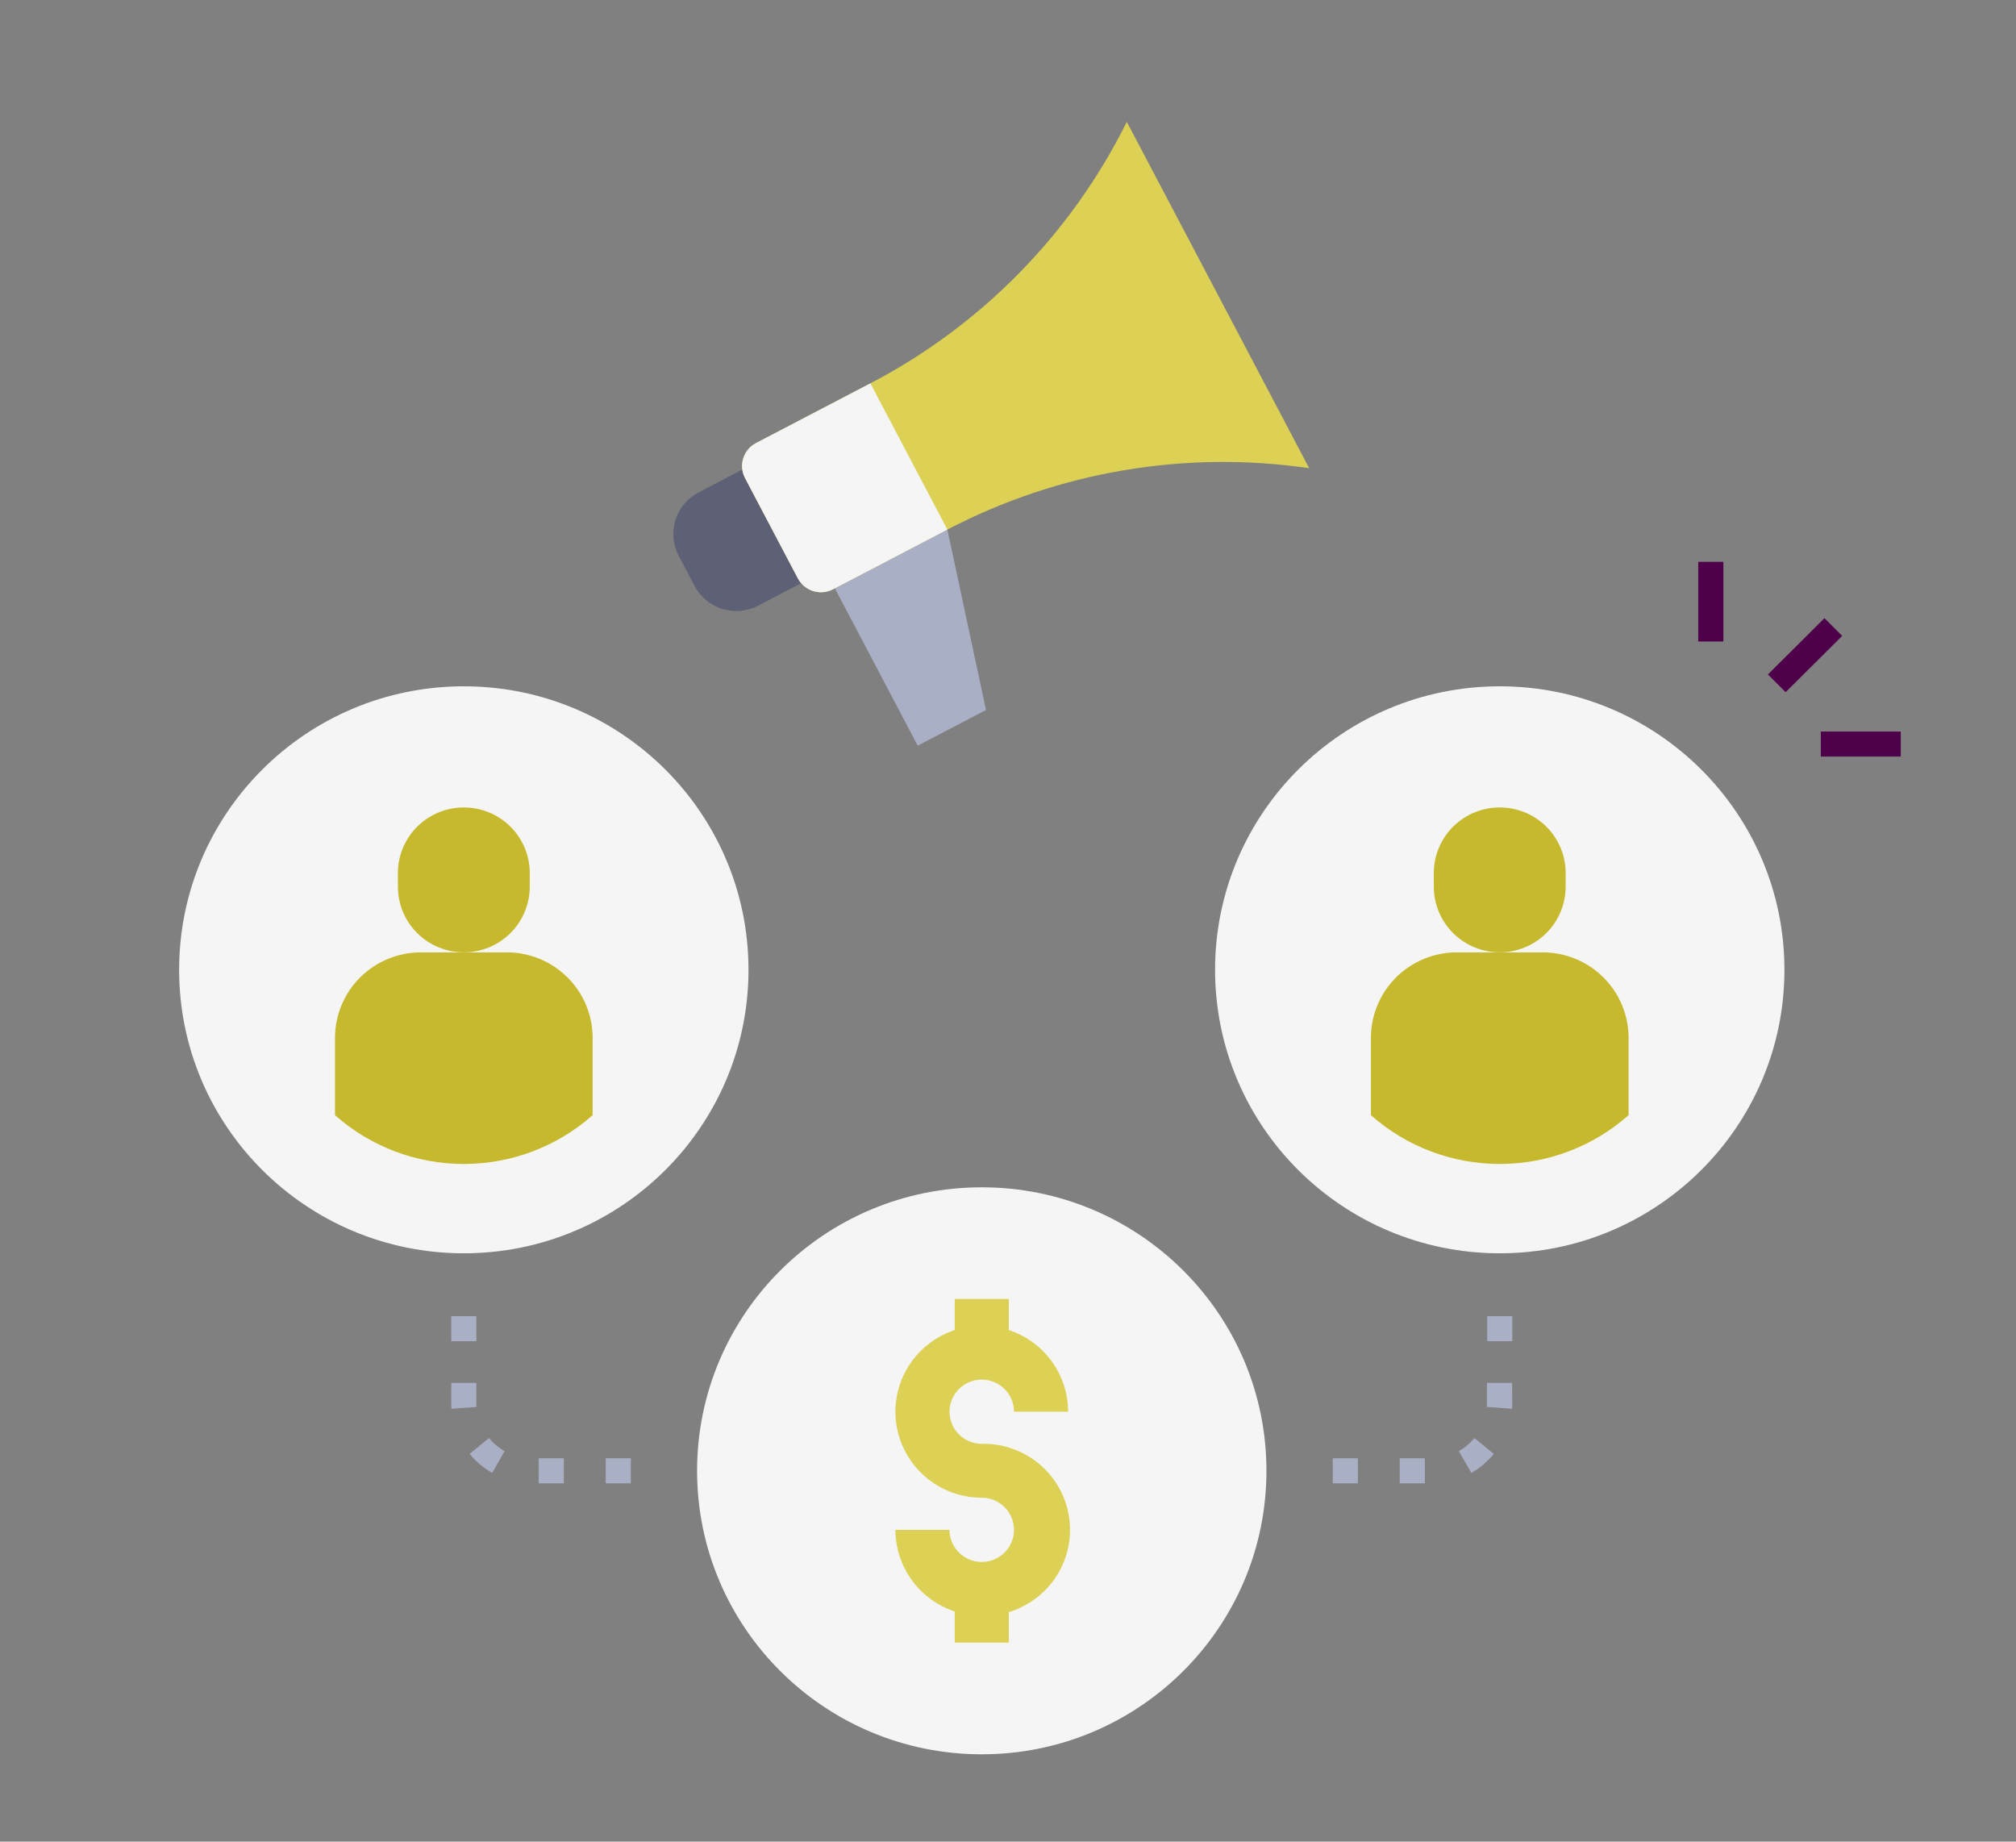 <svg width="358" height="327" viewBox="0 0 358 327" fill="none" xmlns="http://www.w3.org/2000/svg">
<rect x="0" y="0" width="358" height="327" fill="#808080" stroke="none"/>
<path d="M168.234 94.024L175.095 126.067L162.968 132.4L148.252 104.459L168.234 94.024Z" fill="#A9AFC4"/>
<path d="M144.139 102.578L134.632 107.542C133.661 108.051 132.6 108.365 131.507 108.465C130.415 108.565 129.313 108.45 128.266 108.126C127.218 107.802 126.245 107.276 125.402 106.577C124.558 105.879 123.862 105.021 123.351 104.054L120.513 98.665C119.49 96.714 119.285 94.438 119.943 92.336C120.602 90.234 122.07 88.478 124.026 87.452L133.533 82.487L144.139 102.578ZM126.118 91.375C125.208 91.853 124.525 92.67 124.218 93.648C123.912 94.625 124.007 95.684 124.483 96.592L127.321 101.981C127.799 102.889 128.62 103.57 129.602 103.875C130.585 104.181 131.649 104.085 132.56 103.609L138.117 100.707L131.674 88.474L126.118 91.375Z" fill="#5E6175"/>
<path d="M141.128 101.642L133.596 105.576C132.161 106.325 130.485 106.476 128.938 105.996C127.391 105.515 126.099 104.442 125.346 103.013L122.508 97.624C121.755 96.194 121.604 94.526 122.086 92.985C122.569 91.445 123.647 90.158 125.082 89.409L132.614 85.475L141.128 101.642Z" fill="#5E6175"/>
<path d="M154.565 68.069L134.254 78.676C133.167 79.243 132.352 80.217 131.987 81.382C131.622 82.548 131.736 83.811 132.306 84.892L141.683 102.698C142.254 103.778 143.232 104.589 144.402 104.952C145.573 105.316 146.84 105.203 147.926 104.638L168.237 94.031C187.96 83.733 210.45 79.919 232.484 83.135L200.098 21.639C190.226 41.517 174.286 57.77 154.565 68.069Z" fill="#DCD154"/>
<path d="M154.565 68.069L168.238 94.031L147.926 104.637C146.84 105.203 145.573 105.316 144.403 104.952C143.232 104.589 142.255 103.778 141.684 102.698L132.303 84.885C131.733 83.804 131.618 82.541 131.984 81.376C132.349 80.21 133.164 79.236 134.25 78.669L154.565 68.069Z" fill="#F5F5F5"/>
<path d="M174.341 311.498C202.26 311.498 224.894 288.96 224.894 261.159C224.894 233.357 202.26 210.82 174.341 210.82C146.421 210.82 123.788 233.357 123.788 261.159C123.788 288.96 146.421 311.498 174.341 311.498Z" fill="#F5F5F5"/>
<path d="M253.025 263.38H248.564V258.938H253.025V263.38ZM241.13 263.38H236.669V258.938H241.13V263.38ZM261.284 261.529L259.054 257.665C260.113 257.065 261.053 256.278 261.827 255.34L265.269 258.161C264.158 259.516 262.808 260.658 261.284 261.529ZM268.51 250.143L264.05 249.825C264.05 249.314 264.05 249.24 264.05 245.546H268.51C268.555 248.87 268.57 249.388 268.51 250.143ZM268.555 238.144H264.094V233.702H268.555V238.144Z" fill="#A9AFC4"/>
<path d="M112.019 263.38H107.559V258.938H112.019V263.38ZM100.124 263.38H95.664V258.938H100.124V263.38ZM87.404 261.529C85.87 260.661 84.509 259.519 83.39 258.161L86.832 255.34C87.606 256.278 88.545 257.065 89.605 257.665L87.404 261.529ZM80.171 250.143C80.119 249.403 80.134 249.226 80.134 245.546H84.594C84.594 249.248 84.594 249.322 84.594 249.825L80.171 250.143ZM84.594 238.144H80.134V233.702H84.594V238.144Z" fill="#A9AFC4"/>
<path d="M174.341 286.906C170.276 286.902 166.379 285.292 163.505 282.43C160.631 279.569 159.015 275.688 159.011 271.641H168.616C168.616 272.768 168.952 273.87 169.581 274.808C170.21 275.745 171.104 276.476 172.15 276.907C173.196 277.339 174.347 277.452 175.457 277.232C176.568 277.012 177.588 276.469 178.388 275.672C179.189 274.874 179.734 273.859 179.955 272.753C180.176 271.647 180.062 270.501 179.629 269.46C179.196 268.418 178.462 267.528 177.521 266.902C176.579 266.275 175.473 265.941 174.341 265.941C171.307 265.941 168.342 265.045 165.82 263.367C163.298 261.689 161.332 259.304 160.171 256.513C159.01 253.723 158.707 250.652 159.298 247.69C159.89 244.727 161.351 242.006 163.496 239.87C165.641 237.734 168.373 236.28 171.348 235.69C174.324 235.101 177.407 235.404 180.21 236.559C183.012 237.715 185.407 239.673 187.093 242.184C188.778 244.696 189.677 247.648 189.677 250.669H180.065C180.065 249.542 179.729 248.439 179.1 247.502C178.471 246.565 177.577 245.834 176.531 245.403C175.485 244.971 174.334 244.858 173.224 245.078C172.113 245.298 171.093 245.841 170.293 246.638C169.492 247.436 168.947 248.451 168.726 249.557C168.505 250.663 168.619 251.809 169.052 252.85C169.485 253.892 170.219 254.782 171.16 255.408C172.102 256.035 173.208 256.369 174.341 256.369C176.383 256.324 178.413 256.686 180.313 257.433C182.212 258.18 183.943 259.298 185.403 260.72C186.863 262.142 188.023 263.841 188.815 265.715C189.607 267.59 190.015 269.603 190.015 271.637C190.015 273.671 189.607 275.685 188.815 277.559C188.023 279.434 186.863 281.132 185.403 282.554C183.943 283.977 182.212 285.094 180.313 285.841C178.413 286.589 176.383 286.95 174.341 286.906Z" fill="#DCD154"/>
<path d="M179.143 230.645H169.538V240.187H179.143V230.645Z" fill="#DCD154"/>
<path d="M179.143 282.124H169.538V291.666H179.143V282.124Z" fill="#DCD154"/>
<path d="M323.986 109.765L313.943 119.761L317.097 122.903L327.139 112.906L323.986 109.765Z" fill="#4E004B"/>
<path d="M306.031 99.763H301.57V113.903H306.031V99.763Z" fill="#4E004B"/>
<path d="M337.537 129.893H323.338V134.334H337.537V129.893Z" fill="#4E004B"/>
<path d="M266.325 222.538C294.244 222.538 316.878 200.001 316.878 172.2C316.878 144.398 294.244 121.861 266.325 121.861C238.405 121.861 215.772 144.398 215.772 172.2C215.772 200.001 238.405 222.538 266.325 222.538Z" fill="#F5F5F5"/>
<path d="M82.364 222.538C110.284 222.538 132.917 200.001 132.917 172.2C132.917 144.398 110.284 121.861 82.364 121.861C54.444 121.861 31.811 144.398 31.811 172.2C31.811 200.001 54.444 222.538 82.364 222.538Z" fill="#F5F5F5"/>
<path d="M289.2 184.281V198.013C282.898 203.594 274.758 206.677 266.325 206.677C257.891 206.677 249.751 203.594 243.449 198.013V184.281C243.449 182.287 243.844 180.313 244.61 178.471C245.377 176.63 246.5 174.957 247.916 173.547C249.332 172.138 251.013 171.02 252.863 170.258C254.713 169.496 256.695 169.104 258.697 169.105H273.945C275.947 169.104 277.93 169.496 279.78 170.258C281.631 171.02 283.312 172.138 284.729 173.547C286.145 174.956 287.269 176.629 288.036 178.471C288.804 180.313 289.199 182.287 289.2 184.281Z" fill="#C6B92D"/>
<path d="M266.317 169.098C263.214 169.098 260.237 167.87 258.043 165.685C255.849 163.5 254.616 160.536 254.616 157.446V154.736C254.693 151.696 255.96 148.806 258.146 146.682C260.333 144.559 263.267 143.371 266.321 143.371C269.375 143.371 272.309 144.559 274.495 146.682C276.682 148.806 277.949 151.696 278.026 154.736V157.446C278.024 160.537 276.79 163.5 274.594 165.685C272.398 167.87 269.421 169.098 266.317 169.098Z" fill="#C6B92D"/>
<path d="M105.239 184.281V198.013C98.937 203.594 90.797 206.677 82.364 206.677C73.93 206.677 65.79 203.594 59.489 198.013V184.281C59.49 182.287 59.885 180.313 60.652 178.471C61.419 176.629 62.543 174.956 63.96 173.547C65.376 172.138 67.058 171.02 68.908 170.258C70.758 169.496 72.741 169.104 74.744 169.105H89.991C91.993 169.104 93.976 169.496 95.826 170.258C97.676 171.02 99.357 172.138 100.773 173.547C102.189 174.957 103.312 176.63 104.078 178.471C104.845 180.313 105.239 182.287 105.239 184.281Z" fill="#C6B92D"/>
<path d="M82.364 169.098C79.26 169.098 76.284 167.87 74.09 165.685C71.895 163.5 70.662 160.536 70.662 157.446V154.736C70.739 151.696 72.006 148.806 74.193 146.682C76.38 144.559 79.313 143.371 82.368 143.371C85.422 143.371 88.355 144.559 90.542 146.682C92.729 148.806 93.996 151.696 94.073 154.736V157.446C94.071 160.537 92.836 163.5 90.641 165.685C88.445 167.87 85.468 169.098 82.364 169.098Z" fill="#C6B92D"/>
</svg>
